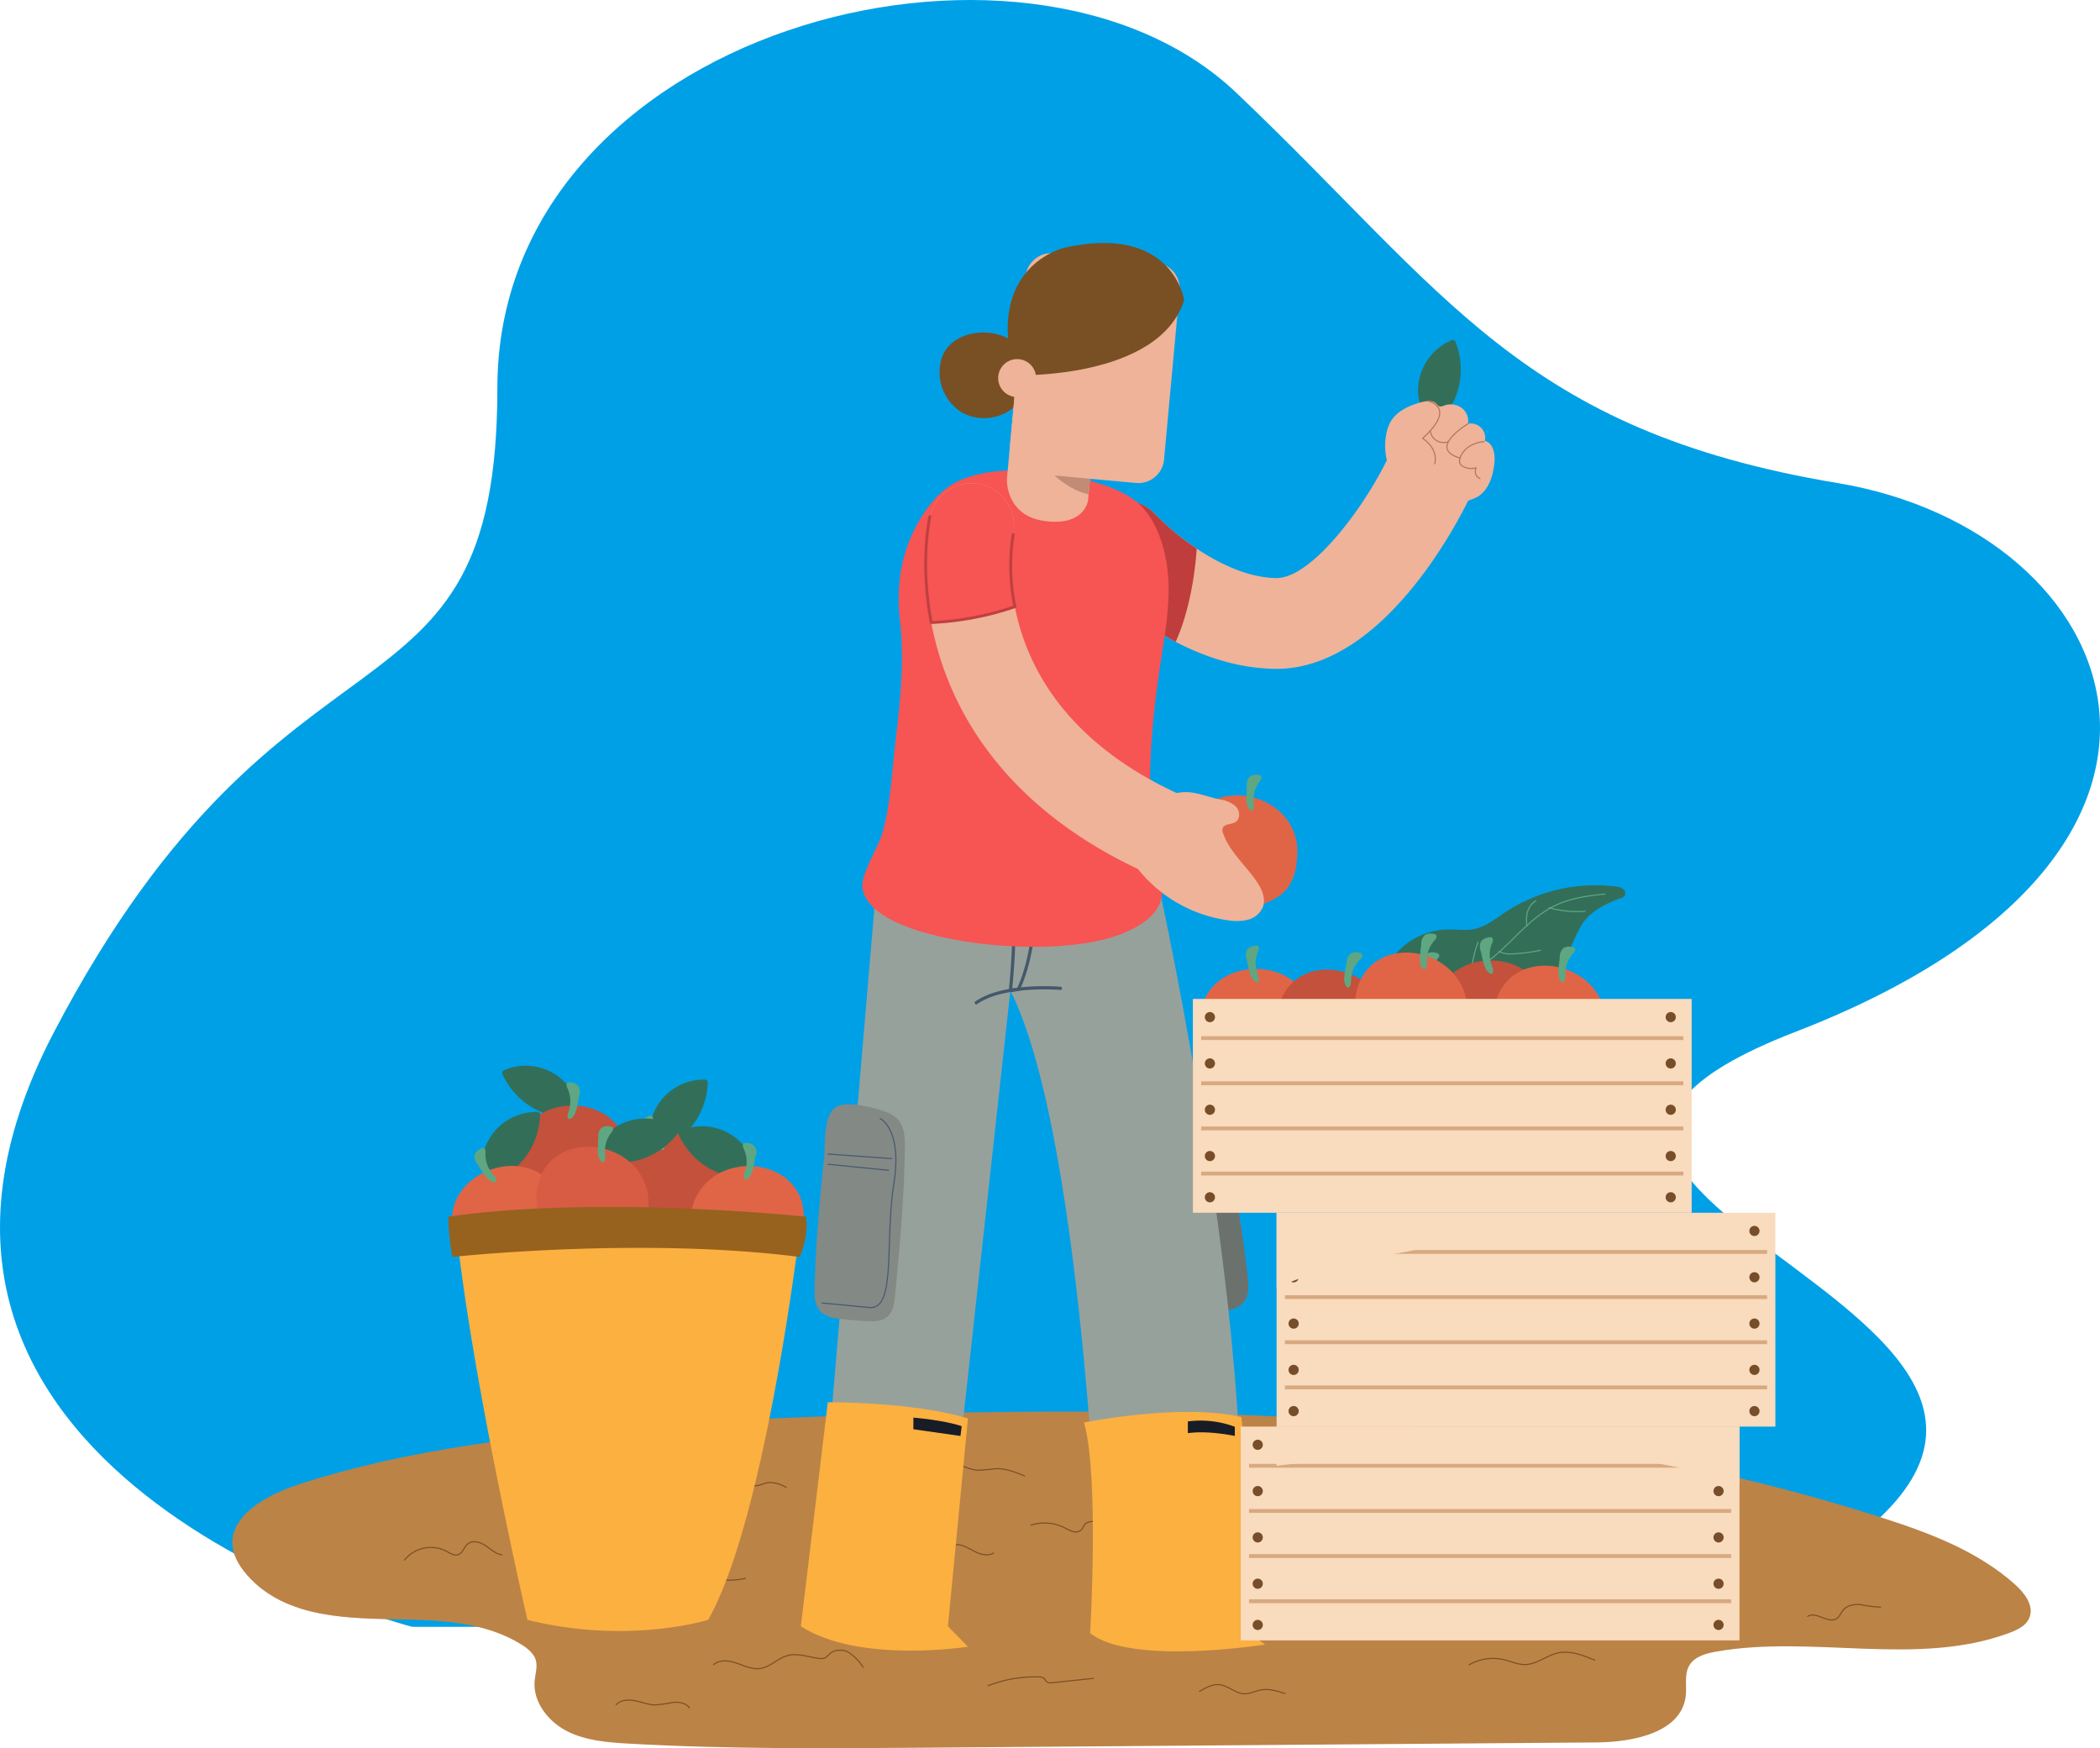<svg xmlns="http://www.w3.org/2000/svg" width="550.01" height="457.887" viewBox="0 0 550.01 457.887">
  <g id="Grupo_21969" data-name="Grupo 21969" transform="translate(-251.975 -18.127)">
    <path id="Trazado_28119" data-name="Trazado 28119" d="M359.927,444.22s-154.592-39.741-93.78-155.834S382.24,213.755,382.24,119.774,520.449-10.141,575.728,42.379s74.631,88.452,157.555,102.273c75.611,12.6,110.566,96.743-11.062,143.734s147.384,79.479-25.814,155.834Z" transform="translate(0 0)" fill="#00a0e7" style="isolation: isolate"/>
    <g id="Grupo_21970" data-name="Grupo 21970" transform="translate(312.828 387.849)">
      <path id="Trazado_45552" data-name="Trazado 45552" d="M440.977,184.635c90.856-2.976,183.441-1.01,270.027,26.679,12.624,4.035,25.424,8.812,35.243,17.709,2.451,2.221,4.866,5.494,3.62,8.557-.849,2.087-3.1,3.188-5.213,3.977-24.2,9.029-51.484.407-76.918,4.931-2.67.474-5.612,1.3-6.962,3.655-1.334,2.328-.6,5.244-.9,7.911-1.084,9.578-13.667,12.121-23.305,12.2L460.828,271.63c-25.94.2-51.9.407-77.8-1.064-5.543-.315-11.258-.753-16.2-3.282s-8.962-7.688-8.439-13.218c.17-1.785.791-3.6.308-5.333-.5-1.792-2.076-3.056-3.649-4.051-8.921-5.644-20-6.43-30.553-6.645-14.141-.286-31.114.042-41.347-11.52-10.494-11.855,2.1-20.1,13.191-23.739,29.325-9.632,61.4-13.041,92.029-15.439C405.875,185.971,423.424,185.209,440.977,184.635Z" transform="translate(-279.211 -183.607)" fill="#bc8346"/>
      <g id="Grupo_21969-2" data-name="Grupo 21969" transform="translate(0.011 11.143)">
        <path id="Trazado_45553" data-name="Trazado 45553" d="M486.569,207.147q106-2.879,212-5.76-18.771-5.446-37.866-9.435c-62.476.328-125.388-5.963-187.844-2.1-19.018,1.177-37.973,3.3-57,4.337-35.558,1.939-71.161.089-106.737.13-1.805,0-3.611.031-5.414.042-2.473.717-4.935,1.459-7.373,2.261-8.539,2.8-17.966,8.343-17.054,16.156l160.464-4.359Z" transform="translate(-279.217 -188.594)" fill="#bc8346" opacity="0.4" style="mix-blend-mode: multiply;isolation: isolate"/>
        <path id="Trazado_45554" data-name="Trazado 45554" d="M740.378,215.077c1.247-3.063-1.169-6.336-3.62-8.557a55.96,55.96,0,0,0-6.03-4.681l-30.455.777-168.764,4.3c-35.333.9-70.71,1.8-106-.143-18.848-1.039-37.685-2.889-56.558-2.491-16.375.346-32.66,2.382-48.912,4.413l-27.332,3.418c-1.2.15-3.307.23-5.809.333,8.859,2.956,19.06,2.9,28.107,3.085,10.557.214,21.632,1,30.553,6.645a9.778,9.778,0,0,1,3.012,2.708c129.928-5.657,260.169-2.994,390.156-7.7A5.241,5.241,0,0,0,740.378,215.077Z" transform="translate(-269.735 -172.246)" fill="#bc8346" opacity="0.4" style="mix-blend-mode: multiply;isolation: isolate"/>
      </g>
      <path id="Trazado_45555" data-name="Trazado 45555" d="M299.391,203.662a8.887,8.887,0,0,1,10.961-2.33c.972.532,2.026,1.28,3.077.932,1.236-.409,1.555-2.035,2.567-2.853,1.3-1.046,3.249-.445,4.632.485s2.663,2.181,4.31,2.415" transform="translate(-254.305 -164.781)" fill="none" stroke="#7a4e27" stroke-linecap="round" stroke-linejoin="round" stroke-width="0.283"/>
      <path id="Trazado_45556" data-name="Trazado 45556" d="M332.374,194.538l6.18.013a4.3,4.3,0,0,0,2.207-.389,7.276,7.276,0,0,0,1.282-1.182,5.313,5.313,0,0,1,6.169-.755,8.038,8.038,0,0,0,1.577.876c1.392.427,2.8-.538,4.243-.728a8.135,8.135,0,0,1,4.6,1.269" transform="translate(-213.596 -173.783)" fill="none" stroke="#7a4e27" stroke-linecap="round" stroke-linejoin="round" stroke-width="0.283"/>
      <path id="Trazado_45557" data-name="Trazado 45557" d="M328.876,203.317q2.886.573,5.767,1.148a7.932,7.932,0,0,0,3.593.156,15.815,15.815,0,0,0,3-1.564,3.237,3.237,0,0,1,3.222-.181c.516.344.856.921,1.4,1.222a3.133,3.133,0,0,0,1.4.293,20.062,20.062,0,0,0,5.034-.447" transform="translate(-217.913 -160.265)" fill="none" stroke="#7a4e27" stroke-linecap="round" stroke-linejoin="round" stroke-width="0.283"/>
      <path id="Trazado_45558" data-name="Trazado 45558" d="M335.615,215.406c1.584-1.428,4.057-1.122,6.073-.427s4.06,1.7,6.169,1.4c2.61-.375,4.565-2.659,7.1-3.365,2.677-.746,5.474.366,8.233.717a3.074,3.074,0,0,0,1.441-.071c.688-.255,1.13-.914,1.707-1.367a4.435,4.435,0,0,1,4.9.029,13.031,13.031,0,0,1,3.575,3.738" transform="translate(-209.595 -149.097)" fill="none" stroke="#7a4e27" stroke-linecap="round" stroke-linejoin="round" stroke-width="0.283"/>
      <path id="Trazado_45559" data-name="Trazado 45559" d="M382.121,209.5a23.9,23.9,0,0,1,10.639-1.778,8.073,8.073,0,0,1,2.936.626c.891.418,1.633,1.1,2.489,1.582a6.6,6.6,0,0,0,5.883.266c.851-.384,1.611-.95,2.467-1.32,2.205-.956,4.734-.516,7.091-.063,2.04.4,4.229.871,5.619,2.415" transform="translate(-152.195 -153.896)" fill="none" stroke="#7a4e27" stroke-linecap="round" stroke-linejoin="round" stroke-width="0.283"/>
      <path id="Trazado_45560" data-name="Trazado 45560" d="M457.106,213.91c-3.108-1.3-6.475-2.632-9.759-1.879-2.94.673-5.452,2.958-8.466,3.018-1.924.04-3.731-.842-5.6-1.287a12.539,12.539,0,0,0-9.087,1.347" transform="translate(-100.271 -148.794)" fill="none" stroke="#7a4e27" stroke-linecap="round" stroke-linejoin="round" stroke-width="0.283"/>
      <path id="Trazado_45561" data-name="Trazado 45561" d="M397.218,197.65l-6.651-1.034c-1.34-.208-2.983-.3-3.771.807-.252.353-.375.789-.648,1.126a2.258,2.258,0,0,1-2.277.588,10.615,10.615,0,0,1-2.252-1.019,11.717,11.717,0,0,0-8.785-.668" transform="translate(-163.659 -167.71)" fill="none" stroke="#7a4e27" stroke-linecap="round" stroke-linejoin="round" stroke-width="0.283"/>
      <path id="Trazado_45562" data-name="Trazado 45562" d="M358.275,200.853c2.165-.782,4.544.55,6.83.277,2.154-.257,4-1.919,6.173-1.933,1.729-.009,3.26,1.028,4.8,1.812s3.488,1.316,4.931.362" transform="translate(-181.627 -164.364)" fill="none" stroke="#7a4e27" stroke-linecap="round" stroke-linejoin="round" stroke-width="0.283"/>
      <path id="Trazado_45563" data-name="Trazado 45563" d="M413.124,190.908c-2.933-1.247-6.448-2.458-9.138-.746-.856.543-1.591,1.37-2.592,1.539-1.486.248-2.739-1.034-4.14-1.584a8.858,8.858,0,0,0-2.721-.447c-1.267-.076-2.826.007-3.4,1.142-.15.3-.221.661-.487.862a1.244,1.244,0,0,1-.793.174c-1.673-.047-3.286-.61-4.944-.813a5.283,5.283,0,0,0-4.641,1.3" transform="translate(-154.481 -176.561)" fill="none" stroke="#7a4e27" stroke-linecap="round" stroke-linejoin="round" stroke-width="0.283"/>
      <path id="Trazado_45564" data-name="Trazado 45564" d="M450.878,194.171a9.563,9.563,0,0,0-10.579,1.09,1.79,1.79,0,0,1-.958.547,1.669,1.669,0,0,1-.836-.244A12.955,12.955,0,0,0,433.276,194a5.7,5.7,0,0,0-4.837,2.125" transform="translate(-95.027 -171.941)" fill="none" stroke="#7a4e27" stroke-linecap="round" stroke-linejoin="round" stroke-width="0.283"/>
      <path id="Trazado_45565" data-name="Trazado 45565" d="M392.584,217.4c1.64-.981,3.441-2,5.335-1.761,2.239.282,4.031,2.261,6.283,2.375,1.535.078,2.965-.731,4.477-1.008,2.114-.387,4.265.282,6.312.941" transform="translate(-139.282 -144.111)" fill="none" stroke="#7a4e27" stroke-linecap="round" stroke-linejoin="round" stroke-width="0.283"/>
      <path id="Trazado_45566" data-name="Trazado 45566" d="M482.992,206.9a29.989,29.989,0,0,1-5.038-.619c-1.685-.192-3.588.045-4.7,1.323-.643.737-.972,1.765-1.792,2.3-2.216,1.441-5.364-2.009-7.581-.568" transform="translate(-51.287 -155.693)" fill="none" stroke="#7a4e27" stroke-linecap="round" stroke-linejoin="round" stroke-width="0.283"/>
      <path id="Trazado_45567" data-name="Trazado 45567" d="M324.209,218.635c1.227-1.289,3.26-1.387,5-1.032s3.434,1.068,5.215,1.09a40.565,40.565,0,0,0,4.665-.666c1.566-.163,3.349.145,4.279,1.417" transform="translate(-223.673 -141.866)" fill="none" stroke="#7a4e27" stroke-linecap="round" stroke-linejoin="round" stroke-width="0.283"/>
      <path id="Trazado_45568" data-name="Trazado 45568" d="M363.058,189.641c2.721-.147,5.19,1.7,7.907,1.879a43.672,43.672,0,0,0,4.625-.4c2.643-.1,5.19.9,7.646,1.89" transform="translate(-175.724 -176.169)" fill="none" stroke="#7a4e27" stroke-linecap="round" stroke-linejoin="round" stroke-width="0.283"/>
      <path id="Trazado_45569" data-name="Trazado 45569" d="M367.806,217.022a33.661,33.661,0,0,1,13.276-2.306,2.091,2.091,0,0,1,1.327.355c.319.275.46.722.8.97a1.927,1.927,0,0,0,1.361.194l10.825-1.139" transform="translate(-169.864 -145.228)" fill="none" stroke="#7a4e27" stroke-linecap="round" stroke-linejoin="round" stroke-width="0.283"/>
    </g>
    <g id="Grupo_22005" data-name="Grupo 22005" transform="translate(369.369 81.76)">
      <g id="Grupo_21983" data-name="Grupo 21983" transform="translate(0 215.49)">
        <g id="Grupo_21981" data-name="Grupo 21981" transform="translate(0.993)">
          <g id="Grupo_21972" data-name="Grupo 21972" transform="translate(43.905 3.63)">
            <path id="Trazado_45570" data-name="Trazado 45570" d="M328.651,154.411a14.317,14.317,0,0,1,13.54-9.728,1.057,1.057,0,0,1,.856.295,1.044,1.044,0,0,1,.136.681,19.4,19.4,0,0,1-5.469,12.762,10.025,10.025,0,0,1-4.078,2.717C328.95,162.584,327.444,158.234,328.651,154.411Z" transform="translate(-320.121 -144.681)" fill="#336f58"/>
            <g id="Grupo_21971" data-name="Grupo 21971" transform="translate(0 9.413)">
              <path id="Trazado_45571" data-name="Trazado 45571" d="M325.479,169.512a15.612,15.612,0,0,0,29.137.232,10.956,10.956,0,0,0,.793-3.333,13.618,13.618,0,0,0-2-7.087,19.283,19.283,0,0,0-2.471-3.675,14.191,14.191,0,0,0-10.219-4.636C330.908,150.8,321.706,159.48,325.479,169.512Z" transform="translate(-324.614 -146.284)" fill="#c4513b"/>
              <path id="Trazado_45572" data-name="Trazado 45572" d="M328.063,153.2a3.046,3.046,0,0,1-.746-2.549,3.1,3.1,0,0,1,1.22-1.356c.342-.252.773-.516,1.159-.342.471.212.474.865.451,1.381a7.808,7.808,0,0,0,1.906,5.42,4.354,4.354,0,0,1,.757,1c.793,1.711-.938,1.16-1.633.612C329.947,156.388,328.944,154.487,328.063,153.2Z" transform="translate(-321.382 -148.894)" fill="#5ea782"/>
            </g>
          </g>
          <g id="Grupo_21974" data-name="Grupo 21974" transform="translate(13.132)">
            <path id="Trazado_45573" data-name="Trazado 45573" d="M327.771,147.944a14.316,14.316,0,0,0-16.236-3.787c-.286.125-.6.295-.677.6a1.067,1.067,0,0,0,.136.684,19.412,19.412,0,0,0,9.949,9.685,10.009,10.009,0,0,0,4.806.943C330.633,155.605,330.352,151.012,327.771,147.944Z" transform="translate(-310.84 -143.056)" fill="#336f58"/>
            <g id="Grupo_21973" data-name="Grupo 21973" transform="translate(2.972 4.345)">
              <path id="Trazado_45574" data-name="Trazado 45574" d="M342,160.391a15.612,15.612,0,0,1-26.815,11.395,10.866,10.866,0,0,1-2.011-2.775,13.591,13.591,0,0,1-.874-7.31,19.276,19.276,0,0,1,.869-4.343,14.192,14.192,0,0,1,7.659-8.2C329.8,145.191,341.633,149.68,342,160.391Z" transform="translate(-312.17 -141.632)" fill="#c4513b"/>
              <path id="Trazado_45575" data-name="Trazado 45575" d="M321.7,148.515a3.05,3.05,0,0,0-.288-2.641,3.113,3.113,0,0,0-1.649-.784c-.411-.1-.911-.179-1.2.13-.353.375-.1.981.114,1.448a7.812,7.812,0,0,1,.322,5.735,4.474,4.474,0,0,0-.319,1.211c-.074,1.886,1.314.713,1.745-.06C321.184,152.184,321.38,150.041,321.7,148.515Z" transform="translate(-304.504 -145.001)" fill="#5ea782"/>
            </g>
          </g>
          <g id="Grupo_21976" data-name="Grupo 21976" transform="translate(0 12.113)">
            <path id="Trazado_45576" data-name="Trazado 45576" d="M309,158.208a14.317,14.317,0,0,1,13.54-9.728,1.057,1.057,0,0,1,.856.295,1.044,1.044,0,0,1,.136.681,19.4,19.4,0,0,1-5.469,12.762,10.024,10.024,0,0,1-4.078,2.717C309.3,166.383,307.793,162.031,309,158.208Z" transform="translate(-300.47 -148.478)" fill="#336f58"/>
            <g id="Grupo_21975" data-name="Grupo 21975" transform="translate(0 9.413)">
              <path id="Trazado_45577" data-name="Trazado 45577" d="M305.828,173.309a15.612,15.612,0,0,0,29.137.232,10.939,10.939,0,0,0,.793-3.333,13.618,13.618,0,0,0-2-7.087,19.284,19.284,0,0,0-2.471-3.675,14.19,14.19,0,0,0-10.219-4.636C311.257,154.595,302.055,163.277,305.828,173.309Z" transform="translate(-304.963 -150.081)" fill="#e06546"/>
              <path id="Trazado_45578" data-name="Trazado 45578" d="M308.412,156.994a3.046,3.046,0,0,1-.746-2.549,3.1,3.1,0,0,1,1.22-1.356c.342-.252.773-.516,1.16-.342.471.212.474.865.451,1.381a7.8,7.8,0,0,0,1.906,5.42,4.357,4.357,0,0,1,.757,1c.793,1.711-.938,1.16-1.633.612C310.3,160.185,309.293,158.284,308.412,156.994Z" transform="translate(-301.731 -152.691)" fill="#5ea782"/>
            </g>
          </g>
          <g id="Grupo_21978" data-name="Grupo 21978" transform="translate(22.115 13.855)">
            <path id="Trazado_45579" data-name="Trazado 45579" d="M325.4,151.98a14.314,14.314,0,0,1,16.67-.089,1.046,1.046,0,0,1,.527.735,1.057,1.057,0,0,1-.284.635,19.4,19.4,0,0,1-11.85,7.239,10.022,10.022,0,0,1-4.9-.147C320.909,158.819,322.2,154.4,325.4,151.98Z" transform="translate(-305.404 -149.258)" fill="#336f58"/>
            <g id="Grupo_21977" data-name="Grupo 21977" transform="translate(0 1.993)">
              <path id="Trazado_45580" data-name="Trazado 45580" d="M315.341,162.146a15.613,15.613,0,0,0,23.621,17.061,10.871,10.871,0,0,0,2.576-2.259,13.584,13.584,0,0,0,2.473-6.935,19.2,19.2,0,0,0,.116-4.428,14.184,14.184,0,0,0-5.648-9.7C330.606,150.031,318.074,151.781,315.341,162.146Z" transform="translate(-314.861 -147.173)" fill="#d85c44"/>
              <path id="Trazado_45581" data-name="Trazado 45581" d="M322.167,153.059a3.042,3.042,0,0,1,.869-2.509,3.081,3.081,0,0,1,1.778-.4c.425-.007.93.027,1.144.393.261.445-.116.979-.431,1.385a7.814,7.814,0,0,0-1.586,5.523,4.444,4.444,0,0,1,.042,1.251c-.346,1.854-1.439.4-1.687-.447C321.856,156.75,322.138,154.619,322.167,153.059Z" transform="translate(-305.986 -150.15)" fill="#5ea782"/>
            </g>
          </g>
          <g id="Grupo_21980" data-name="Grupo 21980" transform="translate(59.309 15.848)">
            <path id="Trazado_45582" data-name="Trazado 45582" d="M348.439,155.037A14.313,14.313,0,0,0,332.2,151.25c-.288.125-.6.3-.679.6a1.061,1.061,0,0,0,.136.681,19.424,19.424,0,0,0,9.949,9.688,10.048,10.048,0,0,0,4.808.943C351.3,162.7,351.02,158.1,348.439,155.037Z" transform="translate(-331.508 -150.149)" fill="#336f58"/>
            <g id="Grupo_21979" data-name="Grupo 21979" transform="translate(2.972 4.345)">
              <path id="Trazado_45583" data-name="Trazado 45583" d="M362.667,167.483a15.614,15.614,0,0,1-26.818,11.4,10.96,10.96,0,0,1-2.011-2.775,13.6,13.6,0,0,1-.874-7.313,19.36,19.36,0,0,1,.871-4.341,14.182,14.182,0,0,1,7.657-8.2C350.472,152.285,362.3,156.772,362.667,167.483Z" transform="translate(-332.838 -148.725)" fill="#e06546"/>
              <path id="Trazado_45584" data-name="Trazado 45584" d="M342.367,155.608a2.313,2.313,0,0,0-1.937-3.423c-.411-.1-.911-.181-1.2.13-.355.375-.1.979.114,1.448a7.812,7.812,0,0,1,.319,5.735,4.389,4.389,0,0,0-.317,1.211c-.076,1.883,1.314.711,1.743-.063C341.851,159.277,342.048,157.136,342.367,155.608Z" transform="translate(-325.171 -152.094)" fill="#5ea782"/>
            </g>
          </g>
        </g>
        <g id="Grupo_21982" data-name="Grupo 21982" transform="translate(0 37.005)">
          <path id="Trazado_45585" data-name="Trazado 45585" d="M305.485,163.752a422.6,422.6,0,0,1,89.893,0s-8.991,75.473-23.971,101.855c0,0-20.975,6.58-47.344,0C324.063,265.607,309.679,203.311,305.485,163.752Z" transform="translate(-303.324 -157.474)" fill="#fbb040"/>
          <path id="Trazado_45586" data-name="Trazado 45586" d="M304.518,162.161a69.138,69.138,0,0,0,1.072,10.548s49.314-5.364,90.981,0c0,0,2.514-5.543,1.62-10.548C398.191,162.161,344.2,156.442,304.518,162.161Z" transform="translate(-304.518 -159.619)" fill="#96621e"/>
        </g>
      </g>
      <g id="Grupo_21990" data-name="Grupo 21990" transform="translate(92.355)">
        <g id="Grupo_21985" data-name="Grupo 21985" transform="translate(72.288 25.43)">
          <g id="Grupo_21984" data-name="Grupo 21984">
            <path id="Trazado_45587" data-name="Trazado 45587" d="M418.268,72.475a14.317,14.317,0,0,1,8.513-14.335.805.805,0,0,1,1.3.5,19.419,19.419,0,0,1,.1,13.886,10.026,10.026,0,0,1-2.65,4.122C421.814,79.846,418.7,76.461,418.268,72.475Z" transform="translate(-328.852 -57.99)" fill="#336f58"/>
            <path id="Trazado_45588" data-name="Trazado 45588" d="M459.691,71.82c-6.412,13.267-20.166,31.581-29.293,31.438-13.354-.2-27.314-12.056-31.574-16.616a11.891,11.891,0,0,0-17.467,16.138c2.252,2.442,22.74,23.873,48.686,24.257a30.83,30.83,0,0,0,6.254-.55c24.436-4.656,41.434-37.337,44.808-44.321C472.2,73.853,459.691,71.82,459.691,71.82Z" transform="translate(-378.208 -40.92)" fill="#eeb399"/>
            <path id="Trazado_45589" data-name="Trazado 45589" d="M415.849,70.433c1.7-2.8,4.973-4.216,8.148-5.025,1.278-.324,2.815-.514,3.749.416.244.244.438.556.755.684a1.871,1.871,0,0,0,1.3-.194,4.965,4.965,0,0,1,4.544.588,4.3,4.3,0,0,1,1.694,4.187,3.75,3.75,0,0,1,4.422,4.475c2.3.581,2.759,3.642,2.484,6-.378,3.206-1.423,6.62-4.078,8.454a10.8,10.8,0,0,1-6.821,1.472c-5.579-.328-11.716-2.846-15.463-7.109C413.78,81.182,413.713,73.956,415.849,70.433Z" transform="translate(-333.598 -49.162)" fill="#eeb399"/>
            <path id="Trazado_45590" data-name="Trazado 45590" d="M429.5,69.894a8.622,8.622,0,0,0-3.814,1.222,5.816,5.816,0,0,0-2.476,3.088,1.9,1.9,0,0,0,.045,1.548,1.843,1.843,0,0,0,.681.608,4.447,4.447,0,0,0,3.479.4,2.058,2.058,0,0,0,1.012,2.824" transform="translate(-322.834 -43.297)" fill="none" stroke="#b57359" stroke-linecap="round" stroke-linejoin="round" stroke-width="0.283"/>
            <path id="Trazado_45591" data-name="Trazado 45591" d="M427.108,67.8s-10.892,6.47-2.065,8.982" transform="translate(-324.662 -45.878)" fill="none" stroke="#b57359" stroke-linecap="round" stroke-linejoin="round" stroke-width="0.283"/>
            <path id="Trazado_45592" data-name="Trazado 45592" d="M420.215,65.145s7.675,1.522-1.477,9.759c0,0,4.223,2.534,3.168,6.687" transform="translate(-328.185 -49.158)" fill="none" stroke="#b57359" stroke-linecap="round" stroke-linejoin="round" stroke-width="0.283"/>
            <path id="Trazado_45593" data-name="Trazado 45593" d="M419.64,68.62a3.486,3.486,0,0,0,4.77,2.846" transform="translate(-327.071 -44.869)" fill="none" stroke="#b57359" stroke-linecap="round" stroke-linejoin="round" stroke-width="0.283"/>
          </g>
          <path id="Trazado_45594" data-name="Trazado 45594" d="M398.823,80.56A11.891,11.891,0,0,0,381.356,96.7a89.168,89.168,0,0,0,22.74,17.186c4.024-8.971,5.183-19.576,5.505-24.423A65.775,65.775,0,0,1,398.823,80.56Z" transform="translate(-378.208 -34.838)" fill="#bf3d3d"/>
        </g>
        <g id="Grupo_21989" data-name="Grupo 21989">
          <path id="Trazado_45595" data-name="Trazado 45595" d="M391.267,149.372a8.867,8.867,0,0,0-3.526,2.375c-1.669,2.064-1.551,5-1.307,7.643,1.2,12.867,3.463,25.607,5.729,38.329.364,2.044.862,4.308,2.576,5.481,1.535,1.052,3.568.887,5.411.639q3.214-.432,6.4-1.039c2.062-.391,4.3-.95,5.55-2.634,1.278-1.72,1.135-4.078.907-6.209-1.209-11.319-3.173-22.537-5.273-33.719-.63-3.36-.639-11.254-4.285-12.954C400.346,145.835,394.062,148.179,391.267,149.372Z" transform="translate(-295.942 77.085)" fill="#6b726e"/>
          <g id="Grupo_21986" data-name="Grupo 21986" transform="translate(100.691 139.287)">
            <path id="Trazado_45596" data-name="Trazado 45596" d="M391.384,121.019a15.613,15.613,0,0,0,23.7,16.947,10.822,10.822,0,0,0,2.565-2.27,13.594,13.594,0,0,0,2.44-6.949,19.179,19.179,0,0,0,.094-4.426,14.179,14.179,0,0,0-5.693-9.67C406.59,108.831,394.067,110.643,391.384,121.019Z" transform="translate(-390.921 -105.959)" fill="#e06546"/>
            <path id="Trazado_45597" data-name="Trazado 45597" d="M398.185,111.873a3.048,3.048,0,0,1,.856-2.514,3.1,3.1,0,0,1,1.778-.409c.424-.009.929.022,1.146.387.264.445-.112.981-.427,1.39a7.82,7.82,0,0,0-1.557,5.53,4.361,4.361,0,0,1,.047,1.251c-.335,1.857-1.437.409-1.689-.438C397.89,115.566,398.165,113.433,398.185,111.873Z" transform="translate(-382.08 -108.949)" fill="#5ea782"/>
          </g>
          <path id="Trazado_45598" data-name="Trazado 45598" d="M384.471,63.224c-3.566-8.166-18.475-8.213-21.657.226a12.391,12.391,0,0,0,5.516,14.8,12.169,12.169,0,0,0,15.291-3.727A11.968,11.968,0,0,0,384.471,63.224Z" transform="translate(-325.795 -33.646)" fill="#785024"/>
          <path id="Trazado_45599" data-name="Trazado 45599" d="M437.576,126.108s28.245,127.868,20.1,192.107c0,0-19.918,7.559-35.308,0,0,0-3.789-125.391-23.708-164.961L380.721,316.327s-10.555,9.444-33.188-1.892l16.6-195.593Z" transform="translate(-343.782 42.547)" fill="#97a19b"/>
          <path id="Trazado_45600" data-name="Trazado 45600" d="M370.648,146.371l.065,0,2.085-.328a.422.422,0,0,0,.313-.237c4.017-8.6,4.41-20.5,4.413-20.615a.415.415,0,0,0-.4-.429.411.411,0,0,0-.429.4c0,.118-.387,11.667-4.241,20.088l-1.329.21c.275-2.7,1.381-14.489.467-20.35a.441.441,0,0,0-.478-.349.421.421,0,0,0-.349.478c1,6.394-.512,20.528-.527,20.671a.419.419,0,0,0,.416.462Z" transform="translate(-315.768 49.848)" fill="#45596d"/>
          <path id="Trazado_45601" data-name="Trazado 45601" d="M366.645,138.506a.422.422,0,0,0,.241-.076c6.96-4.927,21.639-3.722,21.784-3.709a.405.405,0,0,0,.451-.38.413.413,0,0,0-.378-.451c-.614-.054-15.133-1.244-22.343,3.859a.417.417,0,0,0,.244.757Z" transform="translate(-320.711 60.926)" fill="#45596d"/>
          <path id="Trazado_45602" data-name="Trazado 45602" d="M433.267,102.927c.237,7.574-1.287,15.112-2.375,22.631-2.4,16.6-3.912,33.7-.3,50.159,1.222,5.579,2.377,10.579-2.411,14.766-9.525,8.32-29.633,8.088-41.226,7.038-7.4-.67-31.95-4.06-33.844-14.751-.617-3.468,4.01-10.608,5.081-14.107,2.3-7.509,2.6-16.428,3.552-24.286,1.24-10.226,2.408-21.268,1.206-31.527-1.126-9.609.282-18.705,5.463-27.18,2.65-4.337,6.269-8.314,11.006-10.161,6.31-2.462,13.6-2.576,20.207-1.8,7.755.9,17.892,2.538,24.416,7.116,6.149,4.317,8.689,13.448,9.151,20.506C433.225,101.861,433.252,102.395,433.267,102.927Z" transform="translate(-336.969 -13.686)" fill="#f75454"/>
          <g id="Grupo_21987" data-name="Grupo 21987" transform="translate(53.963 2.088)">
            <path id="Trazado_45603" data-name="Trazado 45603" d="M392.594,78.616,391.278,92.91s-.731,6.855-11.236,5.5S370.01,87.43,370.01,87.43l2.19-23.766Z" transform="translate(-370.007 -27.644)" fill="#eeb399"/>
            <path id="Trazado_45604" data-name="Trazado 45604" d="M371.822,69.15l18.053,7.885-.7,7.608C378.911,82.3,371.822,69.15,371.822,69.15Z" transform="translate(-367.766 -20.873)" fill="#c18b76"/>
            <path id="Rectángulo_4727" data-name="Rectángulo 4727" d="M6.774,0H33.742a6.773,6.773,0,0,1,6.773,6.773V51.156a6.774,6.774,0,0,1-6.774,6.774H6.773A6.773,6.773,0,0,1,0,51.156V6.774A6.774,6.774,0,0,1,6.774,0Z" transform="translate(40.542 61.402) rotate(-174.736)" fill="#eeb399"/>
          </g>
          <g id="Grupo_21988" data-name="Grupo 21988" transform="translate(32.325 62.884)">
            <path id="Trazado_45605" data-name="Trazado 45605" d="M426.343,156c-51.037-23.643-43.32-65.861-42.929-67.787a11.159,11.159,0,0,0-21.824-4.665c-.349,1.613-3.267,16.312,2.08,35.011,4.821,16.862,17.508,40.109,50.478,56.346q1.374.677,2.8,1.338A62,62,0,0,0,426.343,156Z" transform="translate(-360.122 -74.753)" fill="#eeb399"/>
            <path id="Trazado_45606" data-name="Trazado 45606" d="M383.856,107.147a52.817,52.817,0,0,1-.445-18.935,11.159,11.159,0,0,0-21.824-4.665c-.3,1.4-2.522,12.619.362,27.747A78.32,78.32,0,0,0,383.856,107.147Z" transform="translate(-360.118 -74.753)" fill="#f75454"/>
            <path id="Trazado_45607" data-name="Trazado 45607" d="M361.987,106.974a.371.371,0,0,1-.2-.264c-2.911-15.273-.628-26.648-.358-27.895a.373.373,0,0,1,.442-.284.367.367,0,0,1,.284.442c-.264,1.222-2.491,12.313.3,27.28a78.475,78.475,0,0,0,21.176-4.006,53.259,53.259,0,0,1-.387-18.763.377.377,0,0,1,.44-.29.371.371,0,0,1,.29.44,52.519,52.519,0,0,0,.445,18.788.37.37,0,0,1-.237.42,79.147,79.147,0,0,1-22.019,4.169A.358.358,0,0,1,361.987,106.974Z" transform="translate(-360.322 -70.1)" fill="#bf4040"/>
            <path id="Trazado_45608" data-name="Trazado 45608" d="M407.865,112.9a7.984,7.984,0,0,1,4.227,1.83c1.081,1.122,1.251,3.253-.069,4.082-1.126.708-3.063.436-3.409,1.723a2.1,2.1,0,0,0,.145,1.22c1.691,4.9,5.948,8.407,8.848,12.711,1.309,1.944,2.375,4.375,1.586,6.58a5.743,5.743,0,0,1-3.912,3.351,12.956,12.956,0,0,1-5.311.145,36.656,36.656,0,0,1-23.9-13.91,7.2,7.2,0,0,1-1.479-2.773,7.9,7.9,0,0,1,.159-3.065,25.052,25.052,0,0,1,1.6-5.9,14.155,14.155,0,0,1,9.467-7.5C400.465,110.189,403.495,111.96,407.865,112.9Z" transform="translate(-330.492 -30.029)" fill="#eeb399"/>
          </g>
          <path id="Trazado_45609" data-name="Trazado 45609" d="M352.914,182.515s22.188-.2,36.711,4.236l-5.244,54.437,5.244,5.342s-28.44,4.518-43.771-5.342Z" transform="translate(-345.854 121.133)" fill="#fbb040"/>
          <path id="Trazado_45610" data-name="Trazado 45610" d="M365.479,149.357a8.831,8.831,0,0,1,3.711,2.078c1.83,1.919,1.955,4.855,1.928,7.509-.136,12.921-1.35,25.8-2.56,38.668-.194,2.069-.507,4.366-2.118,5.677-1.443,1.173-3.483,1.175-5.342,1.079q-3.237-.168-6.461-.509c-2.089-.221-4.363-.594-5.749-2.172-1.417-1.609-1.468-3.97-1.414-6.113.275-11.379,1.312-22.72,2.484-34.037.353-3.4-.286-11.27,3.208-13.263C356.14,146.578,362.6,148.4,365.479,149.357Z" transform="translate(-343.871 78.016)" fill="#838985"/>
          <path id="Trazado_45611" data-name="Trazado 45611" d="M363.567,149.258s5.91,2.634,3.55,17.255.733,32.942-6.406,32.229-12.371-1.191-12.371-1.191" transform="translate(-342.784 80.088)" fill="none" stroke="#45596d" stroke-linecap="round" stroke-linejoin="round" stroke-width="0.283"/>
          <line id="Línea_555" data-name="Línea 555" x2="16.632" y2="1.188" transform="translate(7.141 238.632)" fill="none" stroke="#45596d" stroke-linecap="round" stroke-linejoin="round" stroke-width="0.283"/>
          <line id="Línea_556" data-name="Línea 556" x2="15.84" y2="1.584" transform="translate(7.141 241.305)" fill="none" stroke="#45596d" stroke-linecap="round" stroke-linejoin="round" stroke-width="0.283"/>
          <path id="Trazado_45612" data-name="Trazado 45612" d="M379.05,186.417s25.207-5.125,41.2-1.441c0,0,3.713,28.035,0,55.108l6.22,4.486s-35.084,5.581-45.818-2.976C380.652,241.594,383.056,200.354,379.05,186.417Z" transform="translate(-304.882 122.528)" fill="#fbb040"/>
          <path id="Trazado_45613" data-name="Trazado 45613" d="M359.046,184.312s8.01.641,12.655,2.243l-.32,2.563-12.335-1.763Z" transform="translate(-329.572 123.353)" fill="#171c27"/>
          <path id="Trazado_45614" data-name="Trazado 45614" d="M391.221,184.881a25.439,25.439,0,0,1,12.3,1.4v2.4s-6.917-1.5-12.3-.731Z" transform="translate(-289.86 123.785)" fill="#171c27"/>
          <path id="Trazado_45615" data-name="Trazado 45615" d="M371.991,81.277s37.638,1.215,44.33-19.664c0,0-2.84-20.07-31.221-13.788C385.1,47.826,363.749,52.489,371.991,81.277Z" transform="translate(-315.93 -46.608)" fill="#785024"/>
          <path id="Trazado_45616" data-name="Trazado 45616" d="M369.008,64.736a4.966,4.966,0,1,0,5.4-4.489A4.966,4.966,0,0,0,369.008,64.736Z" transform="translate(-317.303 -29.799)" fill="#eeb399"/>
        </g>
      </g>
      <g id="Grupo_22004" data-name="Grupo 22004" transform="translate(195.035 168.223)">
        <g id="Grupo_21991" data-name="Grupo 21991" transform="translate(49.197)">
          <path id="Trazado_45617" data-name="Trazado 45617" d="M431.2,133.49c2.424-.06,4.886.362,7.259-.152,2.938-.637,5.364-2.621,7.867-4.29a42.95,42.95,0,0,1,29.052-6.808,3.788,3.788,0,0,1,1.93.635,1.387,1.387,0,0,1,.393,1.816,2.087,2.087,0,0,1-1.014.6c-3.765,1.354-7.563,3.215-9.884,6.475a35.283,35.283,0,0,0-2.911,5.791c-2.712,5.849-7.313,11.14-13.441,13.146a32.794,32.794,0,0,1-5.749,1.171q-9.122,1.267-18.321,1.906c-3.745.261-9.752,1.515-11.937-2.663-2.031-3.879,1.414-9.27,4.008-11.98A18.485,18.485,0,0,1,431.2,133.49Z" transform="translate(-413.83 -121.901)" fill="#336f58"/>
          <path id="Trazado_45618" data-name="Trazado 45618" d="M414.128,148.871a42.089,42.089,0,0,0,28.94-9.516c5.355-4.442,9.694-10.291,15.948-13.341,4.087-1.993,8.687-2.627,13.211-3.085" transform="translate(-413.463 -120.632)" fill="none" stroke="#5ea782" stroke-linecap="round" stroke-linejoin="round" stroke-width="0.283"/>
          <path id="Trazado_45619" data-name="Trazado 45619" d="M417.65,139.911a23.555,23.555,0,0,1,2.782-8.1,5.413,5.413,0,0,1,1.463-1.819" transform="translate(-409.116 -111.913)" fill="none" stroke="#5ea782" stroke-linecap="round" stroke-linejoin="round" stroke-width="0.283"/>
          <path id="Trazado_45620" data-name="Trazado 45620" d="M420.887,133.748c4.419,2.254,9.6,2.295,14.558,2.283" transform="translate(-405.121 -107.279)" fill="none" stroke="#5ea782" stroke-linecap="round" stroke-linejoin="round" stroke-width="0.283"/>
          <path id="Trazado_45621" data-name="Trazado 45621" d="M424.437,136.442a33.455,33.455,0,0,1,1.776-7.867" transform="translate(-400.739 -113.663)" fill="none" stroke="#5ea782" stroke-linecap="round" stroke-linejoin="round" stroke-width="0.283"/>
          <path id="Trazado_45622" data-name="Trazado 45622" d="M427.682,129.867a7.716,7.716,0,0,0,3.97.581,44.308,44.308,0,0,0,6.919-.923" transform="translate(-396.734 -112.491)" fill="none" stroke="#5ea782" stroke-linecap="round" stroke-linejoin="round" stroke-width="0.283"/>
          <path id="Trazado_45623" data-name="Trazado 45623" d="M431.066,130.289a8.105,8.105,0,0,1,.121-3.662,4.932,4.932,0,0,1,2.156-2.893" transform="translate(-392.743 -119.638)" fill="none" stroke="#5ea782" stroke-linecap="round" stroke-linejoin="round" stroke-width="0.283"/>
          <path id="Trazado_45624" data-name="Trazado 45624" d="M433.544,124.539a27.818,27.818,0,0,0,9.482.927" transform="translate(-389.499 -118.645)" fill="none" stroke="#5ea782" stroke-linecap="round" stroke-linejoin="round" stroke-width="0.283"/>
        </g>
        <g id="Grupo_21992" data-name="Grupo 21992" transform="translate(2.008 15.801)">
          <path id="Trazado_45625" data-name="Trazado 45625" d="M392.71,144.89a15.611,15.611,0,0,0,27.211,10.418,10.877,10.877,0,0,0,1.91-2.844,13.606,13.606,0,0,0,.608-7.34,19.334,19.334,0,0,0-1.025-4.308,14.19,14.19,0,0,0-7.952-7.918C404.346,129.261,392.688,134.174,392.71,144.89Z" transform="translate(-392.71 -125.594)" fill="#e06546"/>
          <path id="Trazado_45626" data-name="Trazado 45626" d="M398.227,132.579a3.043,3.043,0,0,1,.192-2.65,3.086,3.086,0,0,1,1.618-.842c.409-.118.9-.215,1.206.085.366.362.141.974-.063,1.45a7.825,7.825,0,0,0-.112,5.744,4.447,4.447,0,0,1,.362,1.2c.143,1.879-1.287.757-1.745,0C398.873,136.226,398.6,134.094,398.227,132.579Z" transform="translate(-386.153 -128.973)" fill="#5ea782"/>
        </g>
        <g id="Grupo_21993" data-name="Grupo 21993" transform="translate(21.927 17.579)">
          <path id="Trazado_45627" data-name="Trazado 45627" d="M402.766,139.647a15.612,15.612,0,0,0,21.058,20.137,10.882,10.882,0,0,0,2.862-1.883,13.606,13.606,0,0,0,3.4-6.531,19.378,19.378,0,0,0,.722-4.37,14.192,14.192,0,0,0-4.265-10.38C419.546,129.74,406.893,129.756,402.766,139.647Z" transform="translate(-401.625 -127.271)" fill="#c4513b"/>
          <path id="Trazado_45628" data-name="Trazado 45628" d="M410.189,132.35a3.05,3.05,0,0,1,1.2-2.368,3.1,3.1,0,0,1,1.819-.15c.42.049.916.154,1.079.545.2.476-.25.952-.619,1.314a7.814,7.814,0,0,0-2.328,5.253,4.374,4.374,0,0,1-.13,1.245c-.6,1.79-1.479.2-1.611-.673C409.373,135.962,409.947,133.891,410.189,132.35Z" transform="translate(-391.844 -129.769)" fill="#5ea782"/>
        </g>
        <g id="Grupo_21994" data-name="Grupo 21994" transform="translate(42.029 17.579)">
          <path id="Trazado_45629" data-name="Trazado 45629" d="M411.763,139.647a15.612,15.612,0,0,0,21.058,20.137,10.881,10.881,0,0,0,2.862-1.883,13.585,13.585,0,0,0,3.4-6.531,19.37,19.37,0,0,0,.722-4.37,14.192,14.192,0,0,0-4.265-10.38C428.543,129.74,415.89,129.756,411.763,139.647Z" transform="translate(-410.622 -127.271)" fill="#e06546"/>
          <path id="Trazado_45630" data-name="Trazado 45630" d="M419.186,132.35a3.049,3.049,0,0,1,1.2-2.368,3.1,3.1,0,0,1,1.819-.15c.42.049.916.154,1.079.545.2.476-.25.952-.619,1.314a7.813,7.813,0,0,0-2.328,5.253,4.3,4.3,0,0,1-.13,1.245c-.6,1.79-1.479.2-1.611-.673C418.37,135.962,418.945,133.891,419.186,132.35Z" transform="translate(-400.841 -129.769)" fill="#5ea782"/>
        </g>
        <g id="Grupo_21995" data-name="Grupo 21995" transform="translate(63.458 13.601)">
          <path id="Trazado_45631" data-name="Trazado 45631" d="M420.214,144.039a15.613,15.613,0,0,0,27.307,10.168,10.926,10.926,0,0,0,1.883-2.864,13.591,13.591,0,0,0,.541-7.342,19.281,19.281,0,0,0-1.066-4.3,14.191,14.191,0,0,0-8.023-7.847C431.708,128.3,420.094,133.322,420.214,144.039Z" transform="translate(-420.214 -124.612)" fill="#c4513b"/>
          <path id="Trazado_45632" data-name="Trazado 45632" d="M425.673,131.616a3.037,3.037,0,0,1,.17-2.65,3.092,3.092,0,0,1,1.609-.86c.407-.118.9-.219,1.209.076.369.36.147.974-.049,1.45a7.818,7.818,0,0,0-.06,5.747,4.395,4.395,0,0,1,.373,1.2c.161,1.879-1.28.769-1.745.018C426.354,135.258,426.059,133.126,425.673,131.616Z" transform="translate(-413.743 -127.989)" fill="#5ea782"/>
        </g>
        <g id="Grupo_21996" data-name="Grupo 21996" transform="translate(78.807 16.097)">
          <path id="Trazado_45633" data-name="Trazado 45633" d="M427.865,140.019a15.613,15.613,0,0,0,22.365,18.676,10.917,10.917,0,0,0,2.73-2.073,13.6,13.6,0,0,0,2.954-6.745,19.38,19.38,0,0,0,.424-4.408,14.191,14.191,0,0,0-4.953-10.07C443.94,129,431.319,129.873,427.865,140.019Z" transform="translate(-427.083 -126.355)" fill="#e06546"/>
          <path id="Trazado_45634" data-name="Trazado 45634" d="M435.021,131.839a3.042,3.042,0,0,1,1.041-2.444,3.087,3.087,0,0,1,1.8-.273c.424.022.925.092,1.115.471.228.462-.185.967-.53,1.352a7.809,7.809,0,0,0-1.968,5.4,4.414,4.414,0,0,1-.047,1.251c-.474,1.825-1.463.3-1.651-.563C434.45,135.5,434.883,133.392,435.021,131.839Z" transform="translate(-417.731 -129.106)" fill="#5ea782"/>
        </g>
        <g id="Grupo_21997" data-name="Grupo 21997" transform="translate(42.521 12.666)">
          <path id="Trazado_45635" data-name="Trazado 45635" d="M411.625,138.482a15.612,15.612,0,0,0,22.365,18.676,10.858,10.858,0,0,0,2.728-2.071,13.584,13.584,0,0,0,2.954-6.745,19.26,19.26,0,0,0,.427-4.408,14.191,14.191,0,0,0-4.953-10.07C427.7,127.469,415.08,128.336,411.625,138.482Z" transform="translate(-410.843 -124.82)" fill="#e06546"/>
          <path id="Trazado_45636" data-name="Trazado 45636" d="M418.781,130.3a3.034,3.034,0,0,1,1.041-2.442,3.069,3.069,0,0,1,1.8-.273c.424.02.925.092,1.113.471.23.462-.183.967-.527,1.352a7.81,7.81,0,0,0-1.968,5.4,4.425,4.425,0,0,1-.047,1.251c-.474,1.825-1.463.3-1.651-.563C418.209,133.962,418.643,131.857,418.781,130.3Z" transform="translate(-401.49 -127.57)" fill="#5ea782"/>
        </g>
        <g id="Grupo_21999" data-name="Grupo 21999" transform="translate(12.526 141.791)">
          <rect id="Rectángulo_4728" data-name="Rectángulo 4728" width="130.63" height="56.005" fill="#f9dbbd"/>
          <g id="Grupo_21998" data-name="Grupo 21998" transform="translate(2.172 10.266)">
            <line id="Línea_557" data-name="Línea 557" x2="126.286" fill="none" stroke="#d8a980" stroke-miterlimit="10" stroke-width="1"/>
            <line id="Línea_558" data-name="Línea 558" x2="126.286" transform="translate(0 11.825)" fill="none" stroke="#d8a980" stroke-miterlimit="10" stroke-width="1"/>
            <line id="Línea_559" data-name="Línea 559" x2="126.286" transform="translate(0 23.649)" fill="none" stroke="#d8a980" stroke-miterlimit="10" stroke-width="1"/>
            <line id="Línea_560" data-name="Línea 560" x2="126.286" transform="translate(0 35.474)" fill="none" stroke="#d8a980" stroke-miterlimit="10" stroke-width="1"/>
          </g>
          <circle id="Elipse_1233" data-name="Elipse 1233" cx="1.334" cy="1.334" r="1.334" transform="translate(3.123 3.43)" fill="#774e2a"/>
          <circle id="Elipse_1234" data-name="Elipse 1234" cx="1.334" cy="1.334" r="1.334" transform="translate(3.123 15.56)" fill="#774e2a"/>
          <circle id="Elipse_1235" data-name="Elipse 1235" cx="1.334" cy="1.334" r="1.334" transform="translate(3.123 27.69)" fill="#774e2a"/>
          <circle id="Elipse_1236" data-name="Elipse 1236" cx="1.334" cy="1.334" r="1.334" transform="translate(3.123 39.82)" fill="#774e2a"/>
          <circle id="Elipse_1237" data-name="Elipse 1237" cx="1.334" cy="1.334" r="1.334" transform="translate(3.123 50.615)" fill="#774e2a"/>
          <circle id="Elipse_1238" data-name="Elipse 1238" cx="1.334" cy="1.334" r="1.334" transform="translate(123.816 3.43)" fill="#774e2a"/>
          <circle id="Elipse_1239" data-name="Elipse 1239" cx="1.334" cy="1.334" r="1.334" transform="translate(123.816 15.56)" fill="#774e2a"/>
          <circle id="Elipse_1240" data-name="Elipse 1240" cx="1.334" cy="1.334" r="1.334" transform="translate(123.816 27.69)" fill="#774e2a"/>
          <circle id="Elipse_1241" data-name="Elipse 1241" cx="1.334" cy="1.334" r="1.334" transform="translate(123.816 39.82)" fill="#774e2a"/>
          <circle id="Elipse_1242" data-name="Elipse 1242" cx="1.334" cy="1.334" r="1.334" transform="translate(123.816 50.615)" fill="#774e2a"/>
        </g>
        <g id="Grupo_22001" data-name="Grupo 22001" transform="translate(21.927 85.785)">
          <rect id="Rectángulo_4729" data-name="Rectángulo 4729" width="130.63" height="56.005" fill="#f9dbbd"/>
          <g id="Grupo_22000" data-name="Grupo 22000" transform="translate(2.172 10.266)">
            <line id="Línea_561" data-name="Línea 561" x2="126.286" fill="none" stroke="#d8a980" stroke-miterlimit="10" stroke-width="1"/>
            <line id="Línea_562" data-name="Línea 562" x2="126.286" transform="translate(0 11.825)" fill="none" stroke="#d8a980" stroke-miterlimit="10" stroke-width="1"/>
            <line id="Línea_563" data-name="Línea 563" x2="126.286" transform="translate(0 23.649)" fill="none" stroke="#d8a980" stroke-miterlimit="10" stroke-width="1"/>
            <line id="Línea_564" data-name="Línea 564" x2="126.286" transform="translate(0 35.474)" fill="none" stroke="#d8a980" stroke-miterlimit="10" stroke-width="1"/>
          </g>
          <path id="Trazado_45637" data-name="Trazado 45637" d="M405.691,163.166a1.334,1.334,0,1,1-1.334-1.334A1.333,1.333,0,0,1,405.691,163.166Z" transform="translate(-399.899 -158.401)" fill="#774e2a"/>
          <path id="Trazado_45638" data-name="Trazado 45638" d="M405.691,168.595a1.334,1.334,0,1,1-1.334-1.334A1.333,1.333,0,0,1,405.691,168.595Z" transform="translate(-399.899 -151.7)" fill="#774e2a"/>
          <path id="Trazado_45639" data-name="Trazado 45639" d="M405.691,174.024a1.334,1.334,0,1,1-1.334-1.334A1.333,1.333,0,0,1,405.691,174.024Z" transform="translate(-399.899 -145)" fill="#774e2a"/>
          <path id="Trazado_45640" data-name="Trazado 45640" d="M405.691,179.453a1.334,1.334,0,1,1-1.334-1.334A1.333,1.333,0,0,1,405.691,179.453Z" transform="translate(-399.899 -138.299)" fill="#774e2a"/>
          <path id="Trazado_45641" data-name="Trazado 45641" d="M405.691,184.285a1.334,1.334,0,1,1-1.334-1.334A1.333,1.333,0,0,1,405.691,184.285Z" transform="translate(-399.899 -132.335)" fill="#774e2a"/>
          <circle id="Elipse_1243" data-name="Elipse 1243" cx="1.334" cy="1.334" r="1.334" transform="translate(123.816 3.43)" fill="#774e2a"/>
          <circle id="Elipse_1244" data-name="Elipse 1244" cx="1.334" cy="1.334" r="1.334" transform="translate(123.816 15.56)" fill="#774e2a"/>
          <circle id="Elipse_1245" data-name="Elipse 1245" cx="1.334" cy="1.334" r="1.334" transform="translate(123.816 27.69)" fill="#774e2a"/>
          <circle id="Elipse_1246" data-name="Elipse 1246" cx="1.334" cy="1.334" r="1.334" transform="translate(123.816 39.82)" fill="#774e2a"/>
          <circle id="Elipse_1247" data-name="Elipse 1247" cx="1.334" cy="1.334" r="1.334" transform="translate(123.816 50.616)" fill="#774e2a"/>
        </g>
        <g id="Grupo_22003" data-name="Grupo 22003" transform="translate(0 29.78)">
          <rect id="Rectángulo_4730" data-name="Rectángulo 4730" width="130.63" height="56.005" fill="#f9dbbd"/>
          <g id="Grupo_22002" data-name="Grupo 22002" transform="translate(2.172 10.266)">
            <line id="Línea_565" data-name="Línea 565" x2="126.286" fill="none" stroke="#d8a980" stroke-miterlimit="10" stroke-width="1"/>
            <line id="Línea_566" data-name="Línea 566" x2="126.286" transform="translate(0 11.825)" fill="none" stroke="#d8a980" stroke-miterlimit="10" stroke-width="1"/>
            <line id="Línea_567" data-name="Línea 567" x2="126.286" transform="translate(0 23.649)" fill="none" stroke="#d8a980" stroke-miterlimit="10" stroke-width="1"/>
            <line id="Línea_568" data-name="Línea 568" x2="126.286" transform="translate(0 35.474)" fill="none" stroke="#d8a980" stroke-miterlimit="10" stroke-width="1"/>
          </g>
          <circle id="Elipse_1248" data-name="Elipse 1248" cx="1.334" cy="1.334" r="1.334" transform="translate(3.123 3.43)" fill="#774e2a"/>
          <circle id="Elipse_1249" data-name="Elipse 1249" cx="1.334" cy="1.334" r="1.334" transform="translate(3.123 15.56)" fill="#774e2a"/>
          <circle id="Elipse_1250" data-name="Elipse 1250" cx="1.334" cy="1.334" r="1.334" transform="translate(3.123 27.69)" fill="#774e2a"/>
          <circle id="Elipse_1251" data-name="Elipse 1251" cx="1.334" cy="1.334" r="1.334" transform="translate(3.123 39.82)" fill="#774e2a"/>
          <circle id="Elipse_1252" data-name="Elipse 1252" cx="1.334" cy="1.334" r="1.334" transform="translate(3.123 50.615)" fill="#774e2a"/>
          <circle id="Elipse_1253" data-name="Elipse 1253" cx="1.334" cy="1.334" r="1.334" transform="translate(123.816 3.43)" fill="#774e2a"/>
          <circle id="Elipse_1254" data-name="Elipse 1254" cx="1.334" cy="1.334" r="1.334" transform="translate(123.816 15.56)" fill="#774e2a"/>
          <circle id="Elipse_1255" data-name="Elipse 1255" cx="1.334" cy="1.334" r="1.334" transform="translate(123.816 27.69)" fill="#774e2a"/>
          <circle id="Elipse_1256" data-name="Elipse 1256" cx="1.334" cy="1.334" r="1.334" transform="translate(123.816 39.82)" fill="#774e2a"/>
          <circle id="Elipse_1257" data-name="Elipse 1257" cx="1.334" cy="1.334" r="1.334" transform="translate(123.816 50.615)" fill="#774e2a"/>
        </g>
        <path id="Trazado_45642" data-name="Trazado 45642" d="M401.625,160.3h108.7s-85.013,7.755-108.7,19.74Z" transform="translate(-379.698 -74.512)" fill="#f9dbbd" style="mix-blend-mode: multiply;isolation: isolate"/>
        <path id="Trazado_45643" data-name="Trazado 45643" d="M401.625,185.363v10.266s83.367-10.9,121.228,5.3V185.363Z" transform="translate(-379.698 -43.573)" fill="#f9dbbd" style="mix-blend-mode: multiply;isolation: isolate"/>
      </g>
    </g>
  </g>
</svg>
